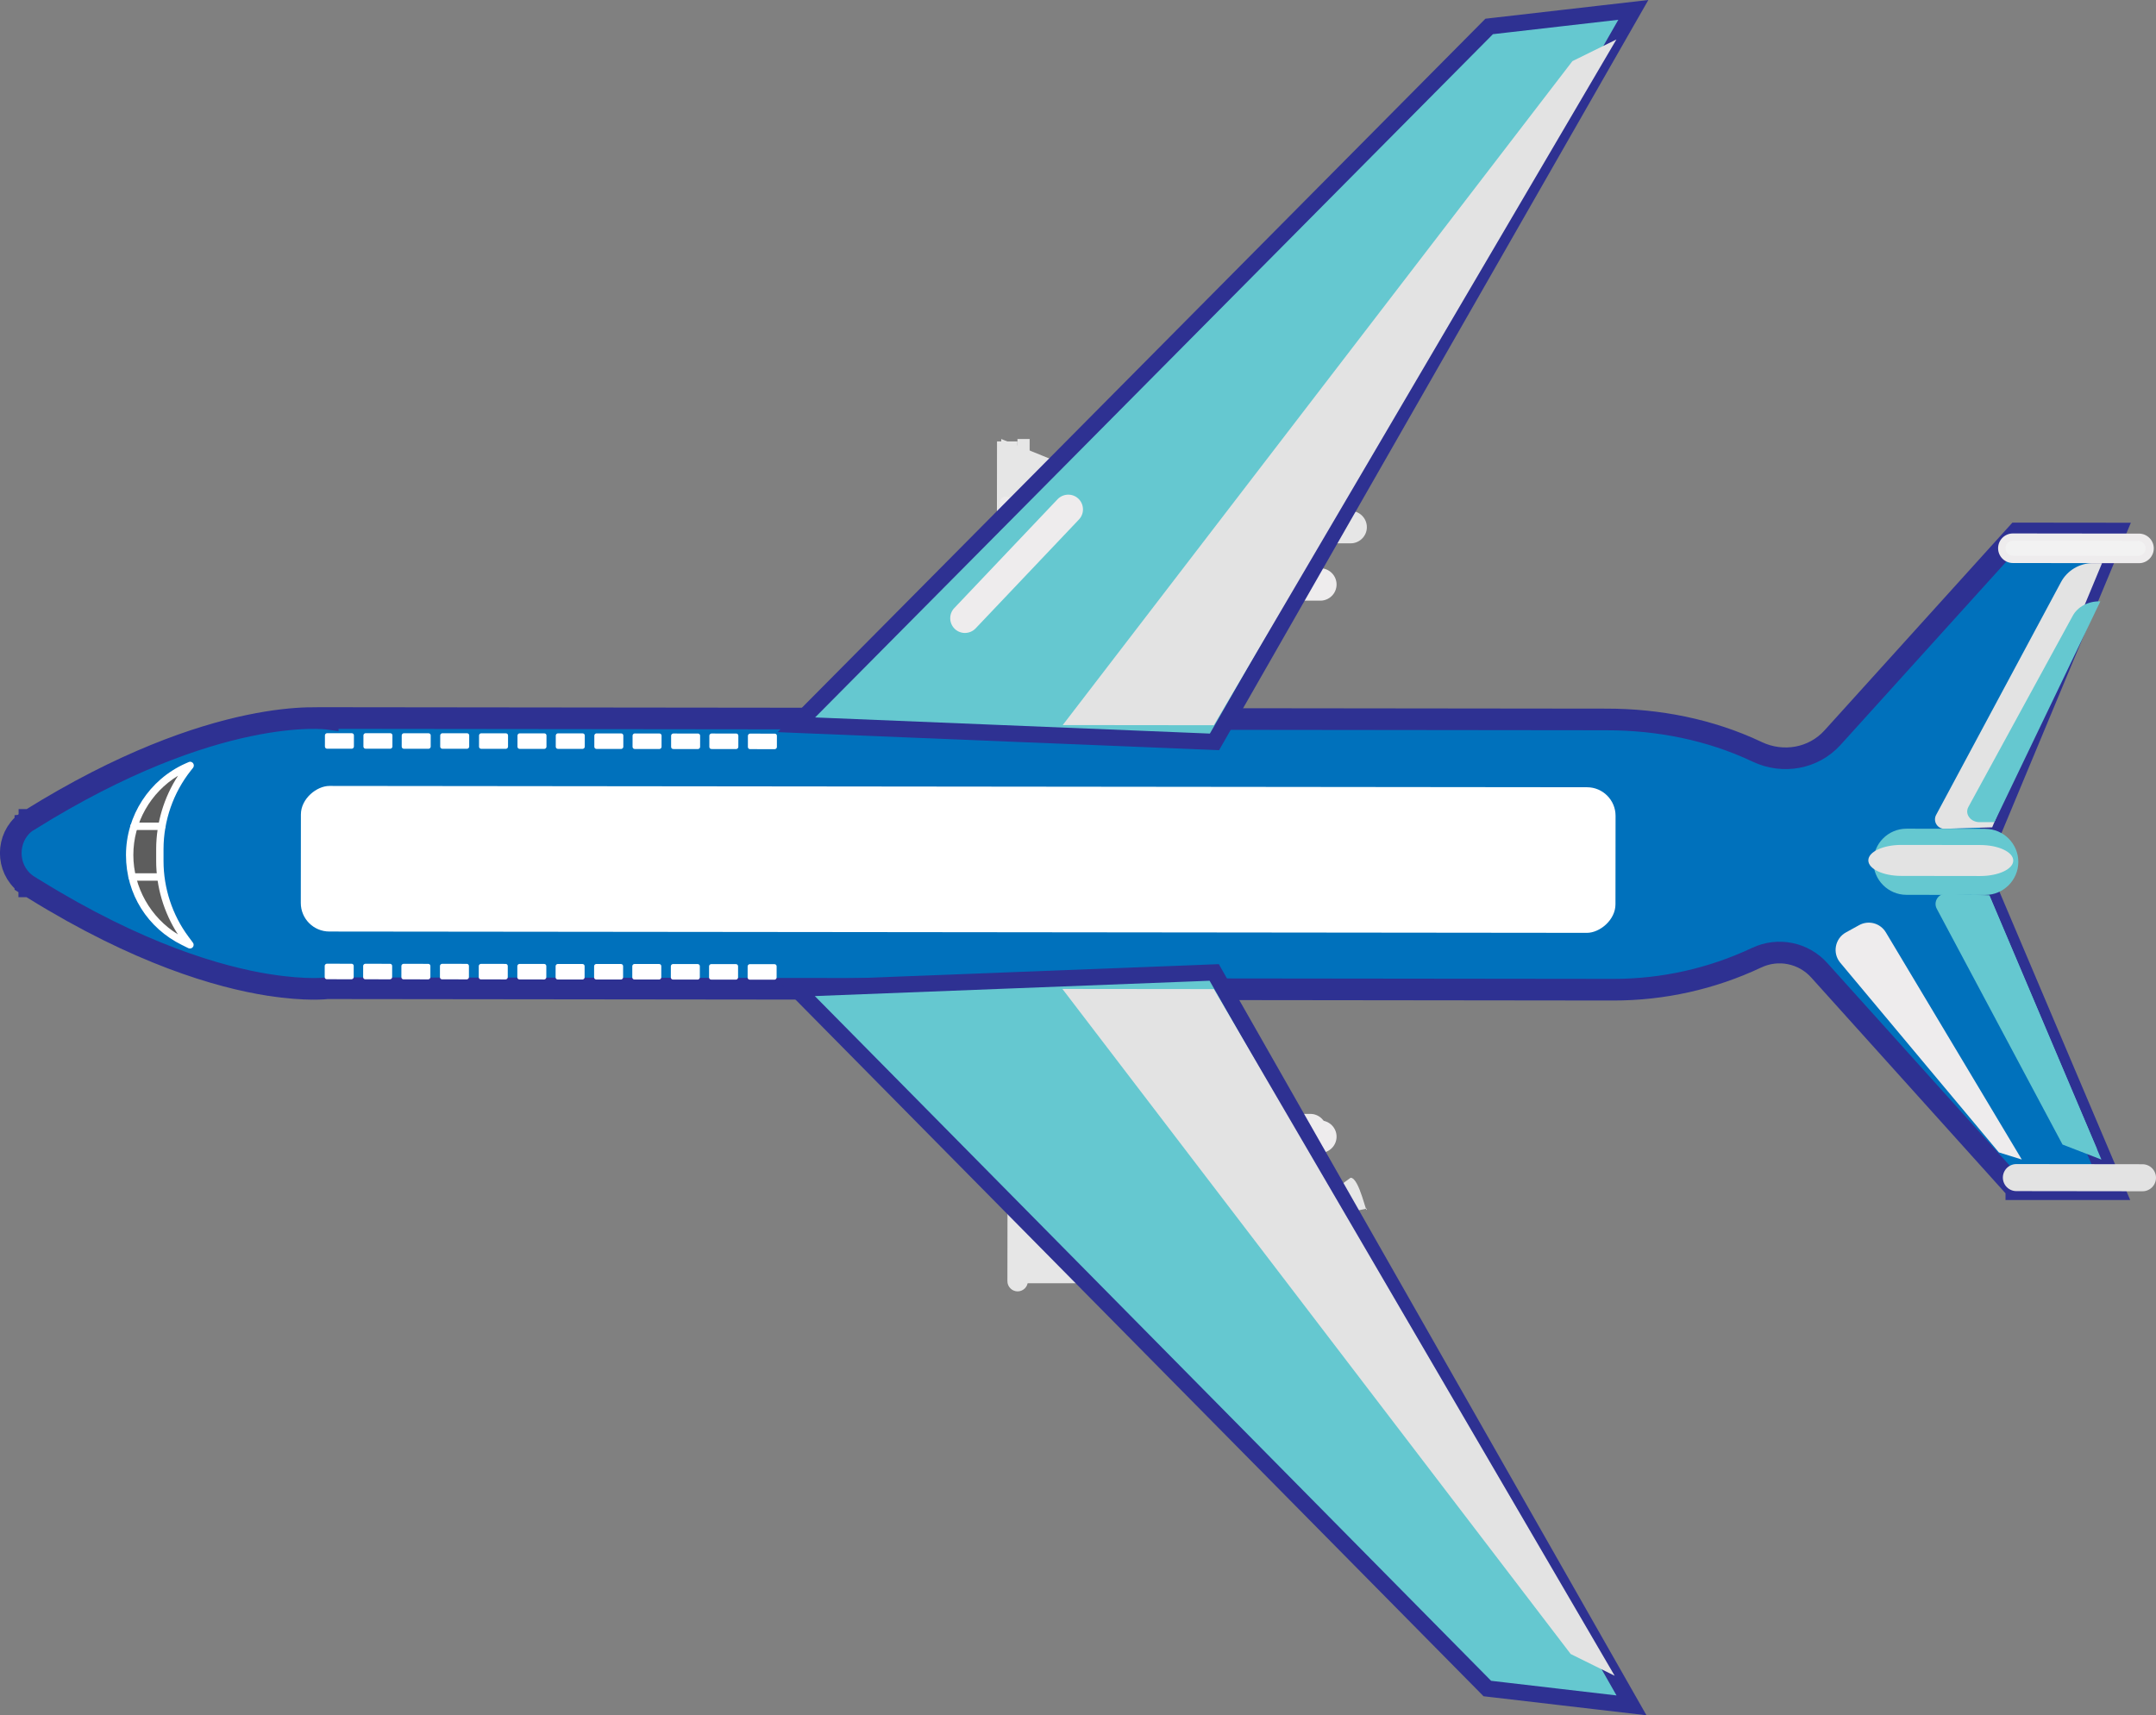 <?xml version="1.0" encoding="UTF-8"?><svg id="Layer_1" xmlns="http://www.w3.org/2000/svg" viewBox="0 0 398.56 317.15"><rect x="0" y="0" width="398.56" height="317.15" fill="#808080" stroke="none"/><defs><style>.cls-1{fill:#fff;}.cls-2{fill:#0071bc;stroke-width:4px;}.cls-2,.cls-3{stroke:#2e3192;}.cls-2,.cls-3,.cls-4{stroke-miterlimit:10;}.cls-3{stroke-width:3px;}.cls-3,.cls-5{fill:#65c8d0;}.cls-6{fill:#e6e6e6;}.cls-7{fill:#5d5d5d;}.cls-8{fill:#edebec;}.cls-9{fill:#eeeced;}.cls-10{fill:#d9d9d9;}.cls-11,.cls-4{fill:#f2f2f2;}.cls-4{stroke:#e3e3e3;stroke-linecap:round;stroke-width:5px;}.cls-12{fill:#e3e3e3;}</style></defs><path class="cls-6" d="M206.69,229.33c0,4.39-3.57,7.95-7.96,7.94h-11.72l.02-15.91"/><path class="cls-6" d="M190.03,221.8l-.02,15.08c0,1.04-.85,1.89-1.89,1.89h0c-1.04,0-1.89-.85-1.89-1.89l.02-15.08"/><line class="cls-6" x1="192.28" y1="221.36" x2="192.26" y2="237.26"/><g id="Layer_1-2"><path class="cls-10" d="M245.52,90.1l-2.64,4.61h1.22c1.65,0,2.99,1.35,2.99,3,0,1.65-1.35,2.99-3,2.99h-4.64l-12.52,21.89"/><path class="cls-2" d="M370.74,219.88h20.03l-25.41-59.93,25.55-61.3-18.01-.02-34.14,37.76c-3.53,3.9-9.18,4.87-13.93,2.62l-.08-.04c-8.66-4.09-18.21-5.95-27.79-5.95l-236.38-.26v.13s-20.56-2.84-55.08,18.7h-.06v.03c-.19,.12-.37,.21-.56,.34-.04,.03-.09,.05-.12,.08-.02,.02-.07,.04-.07,.04v.02c-3.57,2.79-3.63,8.4,0,11.26v.05c.25,.16,.48,.29,.72,.45v.03h.07l.32,.2c.14,.08,.24,.19,.4,.26l.09,.04c19.31,11.97,34.17,16.27,43.41,17.73h.06c6.98,1.1,10.76,.6,10.76,.6l237.71,.27c9.15,.01,18.19-2,26.47-5.9l.07-.03c3.93-1.85,8.62-.91,11.53,2.33l36.46,40.5"/><path class="cls-9" d="M395.42,98.66l-23.31-.03c-1.51,0-2.73,1.22-2.74,2.73h0c0,1.51,1.23,2.74,2.73,2.74l23.31,.03c1.51,0,2.73-1.22,2.74-2.73h0c0-1.51-1.22-2.73-2.73-2.74Z"/><path class="cls-5" d="M381.28,211.62l-23.25-43.6c-.68-1.28,.28-2.82,1.73-2.76l8.01,.32,20.7,48.82"/><path class="cls-12" d="M388.59,104.12h-1.71c-2.46,0-4.73,1.35-5.89,3.52l-23.08,43.04c-.63,1.18,.25,2.59,1.58,2.56l8.79-.27,20.31-48.86h0Z"/><path class="cls-5" d="M382.53,209.5l-19.73-40.7c-.79-1.57,.38-3.41,2.14-3.34l2.83,.11,19.9,46.93"/><path class="cls-5" d="M368.69,152l19.58-40.81h0c-2.17-.08-4.18,.97-5.1,2.66l-19.27,35.31c-.78,1.36,.42,2.93,2.18,2.85h2.62Z"/><path class="cls-5" d="M367.01,153.24l-14.57-.02c-3.37,0-6.11,2.73-6.12,6.11h0c0,3.37,2.73,6.11,6.1,6.12l14.57,.02c3.37,0,6.11-2.73,6.12-6.1h0c0-3.37-2.73-6.11-6.1-6.12h0Z"/><path class="cls-11" d="M395.26,100l-23.13-.03c-.77,0-1.39,.62-1.39,1.39h0c0,.77,.62,1.39,1.39,1.39l23.13,.03c.77,0,1.39-.62,1.39-1.39h0c0-.77-.62-1.39-1.39-1.39Z"/><path class="cls-9" d="M373.75,214.39l-25.13-42c-1.02-1.71-3.21-2.3-4.95-1.33l-2.43,1.34c-2.03,1.12-2.54,3.82-1.05,5.6l29.32,35.07"/><path class="cls-9" d="M245.23,208.95c0-1.65-1.34-2.99-2.99-3h-12c-1.65-.02-2.99,1.33-3,2.98"/><path class="cls-9" d="M199.31,220.86l-19.05-20.17c-1.03-1.1-2.75-1.15-3.85-.11h0c-1.1,1.03-1.15,2.75-.11,3.85l19.05,20.17"/><path class="cls-6" d="M204.75,89.14c0,4.39-3.57,7.95-7.96,7.94h-11.72l.02-15.91"/><path class="cls-6" d="M188.09,81.61l-.02,15.08c0,1.04-.85,1.89-1.89,1.89h0c-1.04,0-1.89-.85-1.89-1.89l.02-15.08"/><polyline class="cls-6" points="190.34 81.17 190.33 97.07 188.07 97.07 188.09 81.17"/><path class="cls-8" d="M185.93,97.07h0c-.62,0-1.11-.5-1.11-1.11v-3.05c0-.62,.51-1.11,1.12-1.11h0c.62,0,1.11,.5,1.11,1.11v3.05c0,.62-.51,1.11-1.12,1.11Z"/><g><path class="cls-9" d="M244.08,207.17h-12c-1.65,.02-2.99,1.36-2.99,3.01h0c0,1.65,1.35,2.99,3,2.99h12c1.65-.02,2.99-1.36,2.99-3.01h0c0-1.65-1.35-2.99-3-2.99h0Z"/><path class="cls-6" d="M249.68,100.46h-12c-1.65-.02-2.99-1.36-2.99-3.01h0c0-1.65,1.35-2.99,3-2.99h12c1.65,.02,2.99,1.36,2.99,3.01h0c0,1.65-1.35,2.99-3,2.99Z"/><path class="cls-9" d="M244.08,111.06h-12c-1.65-.02-2.99-1.36-2.99-3.01h0c0-1.65,1.35-2.99,3-2.99h12c1.65,.02,2.99,1.36,2.99,3.01h0c0,1.65-1.35,2.99-3,2.99h0Z"/><path class="cls-6" d="M185.07,223.07l.02,13.99"/><path class="cls-6" d="M184.29,222.69l.02,13.92"/><path class="cls-6" d="M188.09,236.61l-.02-13.92"/><line class="cls-6" x1="188.07" y1="223.07" x2="188.09" y2="237.06"/><path class="cls-6" d="M252.68,223.47c0,1.65-1.35-5.71-3-5.71l-12,8.69"/></g><polygon class="cls-3" points="301.94 1.83 224.51 137.17 147.22 134.01 275.29 4.89 301.94 1.83"/><polyline class="cls-12" points="290.68 11.3 196.46 134.06 224.39 134.09 298.81 7.3"/><path class="cls-9" d="M176.51,116.29h0c-1.09-1.04-1.14-2.76-.11-3.85l19.1-20.13c1.04-1.09,2.76-1.14,3.85-.11h0c1.09,1.04,1.14,2.76,.11,3.85l-19.1,20.13c-1.04,1.09-2.76,1.14-3.85,.11Z"/><path class="cls-7" d="M35.12,174.69l-1.17-.58c-6.11-3-9.99-9.23-9.98-16.04h0c.01-7.03,4.14-13.4,10.56-16.28l.64-.28-.4,.5c-3.36,4.25-5.2,9.51-5.21,14.93v2.24c-.01,5.17,1.65,10.21,4.73,14.37l.84,1.13Z"/><path class="cls-1" d="M35.15,140.84c.2,0,.4,.1,.54,.27,.19,.25,.19,.6,0,.85l-.4,.5c-3.26,4.11-5.05,9.26-5.06,14.51v2.24c0,4.99,1.62,9.95,4.59,13.95l.84,1.13c.19,.25,.18,.6-.02,.84s-.54,.31-.82,.18l-1.17-.58c-6.31-3.09-10.37-9.37-10.36-16.65,.01-7.29,4.31-13.92,10.96-16.9l.64-.28c.09-.04,.19-.06,.28-.06h0Zm-6.28,18.36v-2.24c.01-4.8,1.43-9.53,4.04-13.53-5.07,3.08-8.26,8.63-8.26,14.65,0,5.98,3.18,11.58,8.24,14.68-2.6-4.01-4.02-8.77-4.02-13.56Z"/><path class="cls-1" d="M29.55,161.47h-5.12c-.38,0-.68,.3-.69,.68s.3,.68,.68,.69h5.12c.38,0,.68-.3,.69-.68s-.3-.68-.68-.69Z"/><path class="cls-1" d="M29.93,152.09h-5.14c-.38,0-.68,.3-.69,.68s.3,.68,.68,.69h5.14c.38,0,.68-.3,.69-.68s-.3-.68-.68-.69Z"/><g><rect class="cls-1" x="61.26" y="176.95" width="2.87" height="5.36" rx=".39" ry=".39" transform="translate(-116.99 242.13) rotate(-89.94)"/><rect class="cls-1" x="68.38" y="176.95" width="2.87" height="5.36" rx=".39" ry=".39" transform="translate(-109.89 249.26) rotate(-89.94)"/><rect class="cls-1" x="75.45" y="176.96" width="2.87" height="5.36" rx=".39" ry=".39" transform="translate(-102.84 256.34) rotate(-89.94)"/><rect class="cls-1" x="82.58" y="176.97" width="2.87" height="5.36" rx=".39" ry=".39" transform="translate(-95.73 263.47) rotate(-89.94)"/><rect class="cls-1" x="89.75" y="176.98" width="2.87" height="5.36" rx=".39" ry=".39" transform="translate(-88.57 270.65) rotate(-89.94)"/><rect class="cls-1" x="96.87" y="176.99" width="2.87" height="5.36" rx=".39" ry=".39" transform="translate(-81.46 277.78) rotate(-89.94)"/><rect class="cls-1" x="103.95" y="177" width="2.87" height="5.36" rx=".39" ry=".39" transform="translate(-74.4 284.87) rotate(-89.94)"/><rect class="cls-1" x="111.07" y="177" width="2.87" height="5.36" rx=".39" ry=".39" transform="translate(-67.29 291.99) rotate(-89.94)"/><rect class="cls-1" x="118.13" y="177" width="2.87" height="5.36" rx=".39" ry=".39" transform="translate(-60.24 299.05) rotate(-89.94)"/><rect class="cls-1" x="125.26" y="177.02" width="2.87" height="5.36" rx=".39" ry=".39" transform="translate(-53.14 306.19) rotate(-89.94)"/><rect class="cls-1" x="132.33" y="177.02" width="2.87" height="5.36" rx=".39" ry=".39" transform="translate(-46.08 313.27) rotate(-89.94)"/><rect class="cls-1" x="139.45" y="177.03" width="2.87" height="5.36" rx=".39" ry=".39" transform="translate(-38.97 320.4) rotate(-89.94)"/></g><g><rect class="cls-1" x="61.3" y="134.32" width="2.87" height="5.36" rx=".39" ry=".39" transform="translate(-74.32 199.59) rotate(-89.94)"/><rect class="cls-1" x="68.43" y="134.32" width="2.87" height="5.36" rx=".39" ry=".39" transform="translate(-67.21 206.72) rotate(-89.94)"/><rect class="cls-1" x="75.5" y="134.34" width="2.87" height="5.36" rx=".39" ry=".39" transform="translate(-60.16 213.8) rotate(-89.94)"/><rect class="cls-1" x="82.62" y="134.34" width="2.87" height="5.36" rx=".39" ry=".39" transform="translate(-53.05 220.92) rotate(-89.94)"/><rect class="cls-1" x="89.8" y="134.35" width="2.87" height="5.36" rx=".39" ry=".39" transform="translate(-45.89 228.11) rotate(-89.94)"/><rect class="cls-1" x="96.91" y="134.35" width="2.87" height="5.36" rx=".39" ry=".39" transform="translate(-38.79 235.23) rotate(-89.94)"/><rect class="cls-1" x="103.98" y="134.35" width="2.87" height="5.36" rx=".39" ry=".39" transform="translate(-31.72 242.3) rotate(-89.94)"/><rect class="cls-1" x="111.11" y="134.37" width="2.87" height="5.36" rx=".39" ry=".39" transform="translate(-24.62 249.44) rotate(-89.94)"/><rect class="cls-1" x="118.18" y="134.37" width="2.87" height="5.36" rx=".39" ry=".39" transform="translate(-17.56 256.52) rotate(-89.94)"/><rect class="cls-1" x="125.3" y="134.38" width="2.87" height="5.36" rx=".39" ry=".39" transform="translate(-10.45 263.65) rotate(-89.94)"/><rect class="cls-1" x="132.38" y="134.39" width="2.87" height="5.36" rx=".39" ry=".39" transform="translate(-3.4 270.73) rotate(-89.94)"/><rect class="cls-1" x="139.5" y="134.4" width="2.87" height="5.36" rx=".39" ry=".39" transform="translate(3.71 277.87) rotate(-89.94)"/></g><rect class="cls-1" x="163.67" y="37.38" width="26.92" height="243.03" rx="5.28" ry="5.28" transform="translate(18.05 335.86) rotate(-89.94)"/><path class="cls-12" d="M366.06,156.24l-14.57-.02c-3.37,0-6.11,1.27-6.11,2.86h0c0,1.58,2.73,2.87,6.11,2.87l14.57,.02c3.37,0,6.11-1.27,6.11-2.86h0c0-1.58-2.73-2.87-6.11-2.87Z"/><polygon class="cls-3" points="274.95 312.2 147.17 182.8 224.46 179.8 301.6 315.31 274.95 312.2"/><polyline class="cls-12" points="290.36 305.82 196.4 182.85 224.39 182.88 298.49 309.84"/></g><path class="cls-11" d="M392.5,217.77l-23.13-.03"/><path class="cls-4" d="M396.06,217.76l-23.31-.03"/></svg>